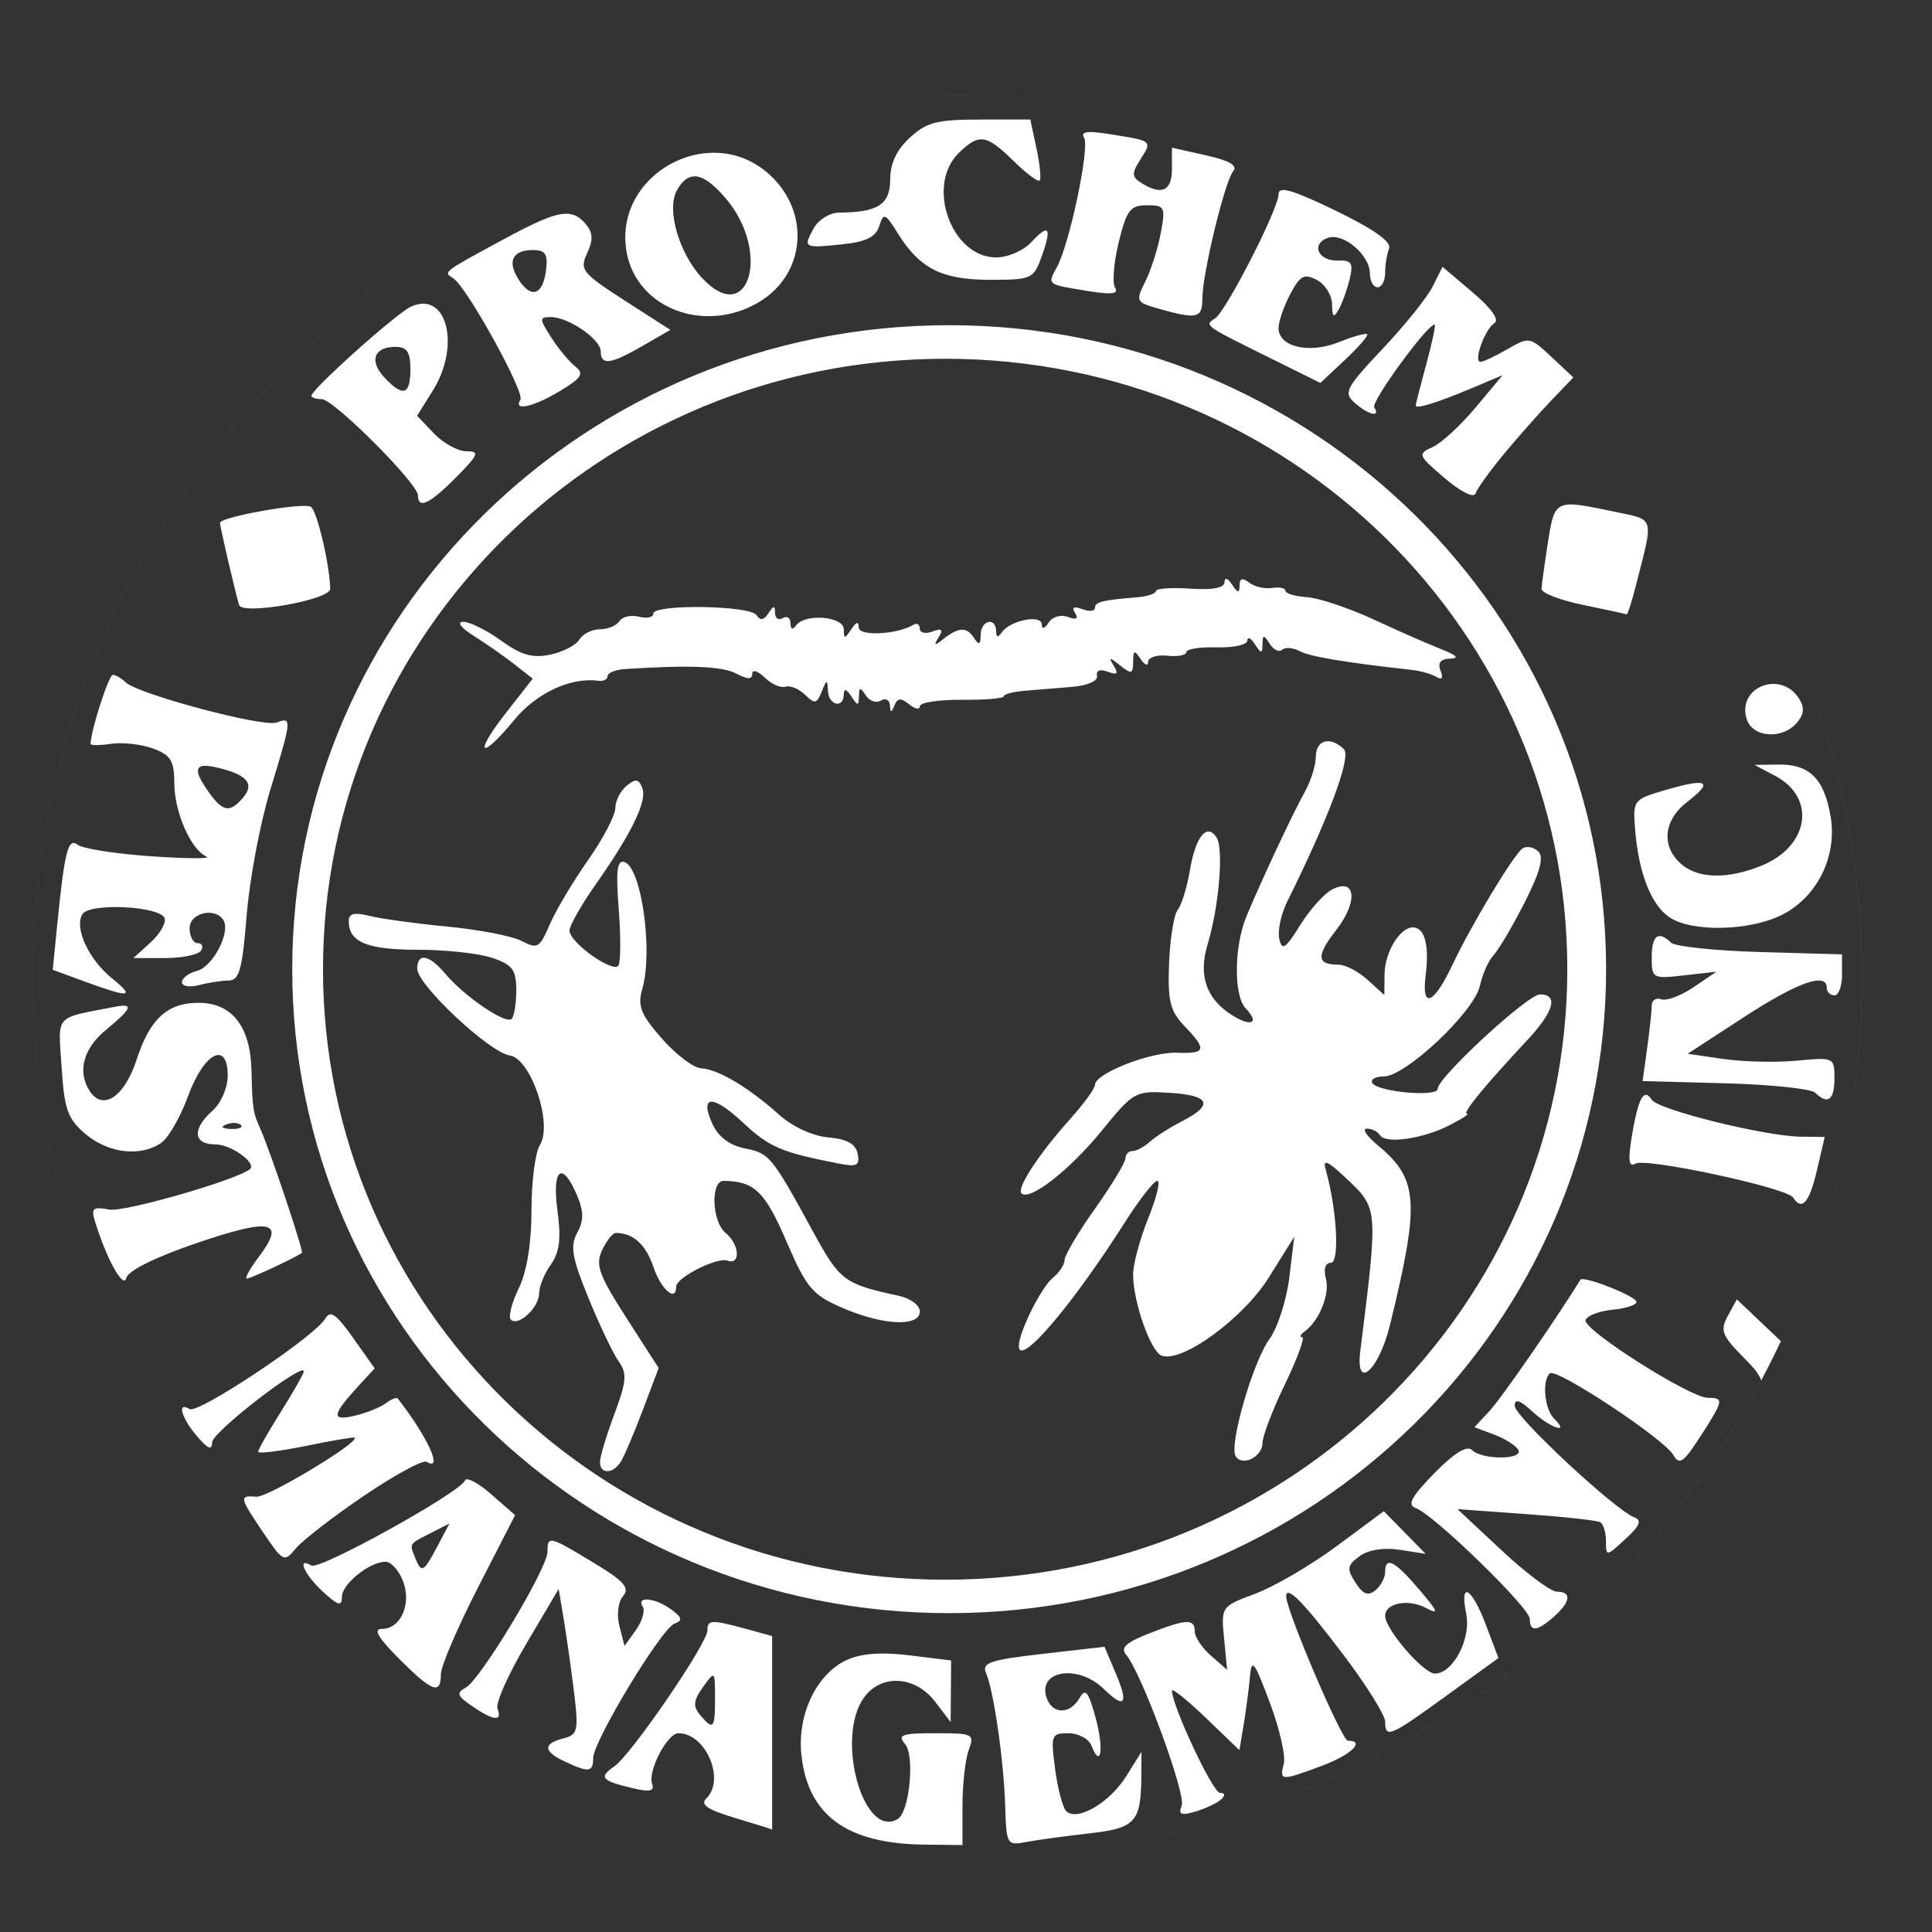 <?xml version="1.0" encoding="UTF-8" standalone="no"?>
<!-- Created with Inkscape (http://www.inkscape.org/) -->

<svg
   xmlns:dc="http://purl.org/dc/elements/1.1/"
   xmlns:cc="http://creativecommons.org/ns#"
   xmlns:rdf="http://www.w3.org/1999/02/22-rdf-syntax-ns#"
   xmlns:svg="http://www.w3.org/2000/svg"
   xmlns="http://www.w3.org/2000/svg"
   xmlns:sodipodi="http://sodipodi.sourceforge.net/DTD/sodipodi-0.dtd"
   xmlns:inkscape="http://www.inkscape.org/namespaces/inkscape"
   id="svg7406"
   version="1.1"
   inkscape:version="0.48.4 r9939"
   width="750"
   height="750"
   sodipodi:docname="logo5-red.svg">
  <rect width="100%" height="100%" fill="#333333" stroke="none"/>
  <defs
     id="defs7410" />
  <sodipodi:namedview
     pagecolor="#ffffff"
     bordercolor="#666666"
     borderopacity="1"
     objecttolerance="10"
     gridtolerance="10"
     guidetolerance="10"
     inkscape:pageopacity="1"
     inkscape:pageshadow="2"
     inkscape:window-width="1600"
     inkscape:window-height="848"
     id="namedview7408"
     showgrid="false"
     inkscape:zoom="0.5"
     inkscape:cx="842.25744"
     inkscape:cy="147.95701"
     inkscape:window-x="0"
     inkscape:window-y="0"
     inkscape:window-maximized="1"
     inkscape:current-layer="svg7406" />
  <path
     id="path3986"
     transform="matrix(4.931,0,0,6.462,-899.468,-1042.231)"
     style="fill:#ffffff;fill-opacity:1;stroke:none"
     d="m 329,220 c 0,29.271 -32.236,53 -72,53 -39.764,0 -72,-23.729 -72,-53 0,-29.271 32.236,-53 72,-53 39.764,0 72,23.729 72,53 z m -71.998,-52.999 c -39.764,0 -72,23.729 -72,53 0,29.271 32.236,53 72,53 27.915,0 52.118,-11.692 64.065,-28.787 -0.197,-0.439 -0.681,-0.833 -1.388,-1.378 -1.718,-1.324 -1.866,-1.63 -1.242,-2.5 l 0.71,-0.991 2.022,1.465 1.445,1.045 c 4.101,-6.662 6.389,-14.062 6.389,-21.853 0,-29.271 -32.236,-53 -72,-53 z m 2.548,1.465 3.974,0 0.488,1.746 c 0.268,0.961 0.377,1.828 0.247,1.925 -0.13,0.097 -1.056,-0.435 -2.06,-1.185 -2.147,-1.604 -2.713,-1.666 -4.316,-0.469 -2.604,1.945 -0.571,6.267 2.947,6.267 0.914,0 2.152,-0.405 2.751,-0.899 1.413,-1.166 1.661,-0.925 0.843,0.827 -0.637,1.365 -0.786,1.417 -4.069,1.417 -3.792,0 -5.536,-0.672 -7.257,-2.785 -1,-1.228 -1.121,-1.263 -1.47,-0.44 -0.28,0.66 -1.047,0.947 -2.909,1.093 -3.047,0.238 -3.095,0.217 -2.25,-0.962 0.368,-0.514 1.266,-0.94 1.996,-0.943 3.063,-0.014 4.025,-0.488 4.025,-1.983 0,-0.965 0.507,-1.79 1.546,-2.519 1.315,-0.923 2.137,-1.088 5.514,-1.088 z m 8.601,0.754 c 0.365,-0.01 0.954,0.041 1.8,0.145 3.223,0.398 3.179,0.368 2.212,1.533 -0.668,0.805 -0.652,1.022 0.108,1.383 1.601,0.761 2.402,0.48 2.402,-0.841 l 0,-1.281 2.687,0.459 c 1.835,0.314 2.514,0.614 2.142,0.948 -0.667,0.6 -2.434,6.173 -2.434,7.674 0,1.167 -0.425,1.242 -3.397,0.6 -1.834,-0.396 -1.875,-0.454 -1.096,-1.639 0.444,-0.675 0.991,-1.983 1.217,-2.906 0.385,-1.576 0.323,-1.678 -1.09,-1.678 -1.309,0 -1.599,0.291 -2.218,2.22 -0.392,1.22 -0.521,2.447 -0.285,2.732 0.314,0.38 -0.27,0.431 -2.193,0.193 -3.176,-0.392 -3.156,-0.377 -2.402,-1.407 0.997,-1.363 2.62,-7.229 2.155,-7.79 -0.179,-0.216 -0.077,-0.33 0.393,-0.343 z m -29.637,1.243 c 1.523,-0.017 3.073,0.364 4.392,1.252 3.339,2.248 2.978,6.024 -0.742,7.718 -4.222,1.922 -9.564,0.415 -10.407,-2.94 -0.843,-3.354 2.863,-5.987 6.756,-6.03 z m -1.464,1.417 c -0.52,0.016 -0.963,0.302 -1.363,0.861 -0.814,1.137 0.179,3.758 1.99,5.242 3.697,3.029 5.469,-1.584 1.844,-4.802 -1.005,-0.892 -1.803,-1.321 -2.472,-1.301 z m 46.363,0.822 c 0.544,-0.015 1.787,0.367 4.158,1.243 3.013,1.114 4.404,1.868 4.196,2.273 -0.171,0.333 -0.311,0.993 -0.311,1.465 0,0.472 -0.266,0.861 -0.596,0.861 -0.33,0 -0.602,-0.373 -0.602,-0.827 0,-1.121 -2.122,-2.483 -3.327,-2.137 -1.346,0.386 -0.73,1.401 0.824,1.359 1.07,-0.029 1.214,0.152 0.906,1.122 -0.201,0.635 -0.587,1.454 -0.862,1.823 -0.389,0.522 -0.506,0.452 -0.52,-0.319 -0.01,-0.545 -0.55,-1.201 -1.198,-1.46 -1,-0.4 -1.317,-0.271 -2.098,0.856 -0.506,0.731 -0.919,1.646 -0.919,2.036 0,1.129 2.416,1.56 4.741,0.846 1.122,-0.345 2.128,-0.56 2.237,-0.479 0.109,0.082 -0.676,0.775 -1.743,1.538 l -1.939,1.388 -4.196,-1.586 c -4.913,-1.852 -4.962,-1.877 -4.107,-2.282 0.861,-0.409 5.007,-6.587 5.007,-7.462 0,-0.162 0.101,-0.25 0.349,-0.256 z m -56.453,1.422 c 0.661,-0.006 1.109,0.213 1.565,0.624 0.571,0.514 0.596,0.95 0.108,1.751 -0.605,0.992 -0.396,1.195 2.954,2.839 l 3.6,1.765 -2.174,0.957 c -2.534,1.117 -3.308,1.196 -3.308,0.339 0,-0.736 -2.537,-2.065 -3.942,-2.065 -0.907,0 -0.902,0.104 0.051,1.233 0.572,0.677 1.425,1.46 1.895,1.741 0.706,0.423 0.5,0.675 -1.192,1.456 -2.111,0.974 -3.728,1.251 -3.137,0.537 0.366,-0.442 -4.226,-6.785 -5.28,-7.292 -0.809,-0.39 -0.881,-0.348 3.873,-2.312 2.598,-1.073 4.022,-1.563 4.988,-1.572 z m -2.573,2.181 c -1.634,0 -2.068,0.674 -1.147,1.775 0.99,1.184 1.922,0.932 2.161,-0.58 0.15,-0.947 -0.062,-1.194 -1.014,-1.194 z m 71.588,1.011 2.37,1.533 c 1.464,0.945 2.127,1.65 1.724,1.842 -0.76,0.364 -1.692,2.331 -1.103,2.331 0.219,0 1.178,-0.344 2.13,-0.764 1.695,-0.748 1.766,-0.739 3.454,0.469 l 1.724,1.233 -1.794,1.431 c -0.987,0.788 -2.668,2.24 -3.733,3.225 -1.065,0.985 -2.041,2.023 -2.168,2.307 -0.135,0.304 -1.136,-0.071 -2.434,-0.914 -2.11,-1.37 -2.153,-1.452 -0.957,-1.862 0.687,-0.235 2.211,-1.302 3.385,-2.374 l 2.136,-1.949 -2.377,0.764 c -2.731,0.881 -4.479,1.296 -4.468,1.059 0.004,-0.09 0.382,-1.222 0.843,-2.515 0.461,-1.293 0.753,-2.35 0.646,-2.35 -0.591,0 -5.028,4.644 -4.754,4.976 0.523,0.631 -0.454,0.459 -1.534,-0.271 -0.904,-0.611 -0.722,-0.887 2.193,-3.245 1.751,-1.417 3.529,-3.105 3.949,-3.753 l 0.767,-1.175 z m -80.246,2.215 c 2.081,0.005 2.707,2.83 0.754,5.223 l -1.236,1.509 1.337,1.069 c 0.737,0.586 1.888,1.064 2.554,1.064 1.06,0 0.955,0.196 -0.824,1.567 -2.083,1.605 -2.998,1.933 -2.998,1.083 0,-0.715 -6.643,-5.784 -7.58,-5.784 -0.444,0 -0.811,-0.089 -0.811,-0.198 0,-0.156 1.137,-1.03 2.554,-2.026 2.019,-1.419 4.607,-3.093 5.273,-3.327 0.354,-0.124 0.679,-0.18 0.976,-0.179 z m 41.406,1.291 c 28.563,0 51.718,17.32 51.718,38.686 0,21.366 -23.155,38.686 -51.718,38.686 -28.563,0 -51.718,-17.32 -51.718,-38.686 0,-21.366 23.155,-38.686 51.718,-38.686 z m -43.58,1.301 c -1.698,0 -2.105,0.828 -0.9,1.823 1.475,1.218 2.066,1.079 2.066,-0.479 0,-1.031 -0.273,-1.344 -1.166,-1.344 z m 92.542,9.468 c 0.703,0.002 1.738,0.168 3.315,0.421 3.346,0.536 3.214,0.184 1.749,4.555 -0.309,0.924 -0.621,1.652 -0.691,1.625 -0.07,-0.028 -1.609,-0.28 -3.423,-0.566 -1.814,-0.286 -3.288,-0.717 -3.277,-0.957 0.012,-0.241 0.234,-1.497 0.501,-2.79 0.351,-1.703 0.483,-2.292 1.825,-2.287 z m -99.697,0.087 c 0.237,0.002 0.405,0.018 0.482,0.053 0.48,0.222 1.478,3.443 1.527,4.928 0.022,0.66 -6.926,1.601 -7.175,0.972 -0.321,-0.813 -1.502,-4.69 -1.502,-4.928 0,-0.32 5.006,-1.039 6.668,-1.025 z m -15.11,10.15 c 0.225,0 0.677,0.198 1.008,0.445 0.949,0.708 10.831,2.72 11.884,2.418 1.23,-0.352 1.212,-0.211 -0.494,4.052 -0.793,1.983 -1.632,5.37 -1.857,7.524 -0.337,3.226 -0.581,3.917 -1.401,3.922 -0.547,0.003 -1.603,0.127 -2.345,0.276 -0.742,0.148 -1.35,0.072 -1.35,-0.174 0,-0.246 0.536,-0.554 1.192,-0.682 1.242,-0.242 2.663,-2.333 2.073,-3.047 -0.667,-0.806 -2.662,-0.439 -2.662,0.488 0,0.493 0.285,0.895 0.634,0.895 0.349,0 0.47,0.203 0.266,0.45 -0.204,0.246 -1.49,0.445 -2.852,0.445 l -2.472,0 1.344,-0.933 c 0.739,-0.514 1.241,-1.17 1.115,-1.456 -0.321,-0.73 -5.896,-0.947 -6.471,-0.251 -0.67,0.809 0.485,2.726 2.326,3.859 1.867,1.149 1.403,1.189 -2.123,0.198 l -2.542,-0.711 0.323,-2.481 c 0.603,-4.648 0.875,-5.484 1.642,-5.029 0.393,0.233 3.009,0.545 5.812,0.692 2.803,0.146 4.748,0.152 4.329,0.015 -1.226,-0.402 -2.535,-2.679 -2.535,-4.41 0,-1.334 -0.274,-1.683 -1.648,-2.075 -0.907,-0.258 -2.389,-0.389 -3.296,-0.29 -0.907,0.099 -1.648,0.104 -1.648,0.01 0,-0.762 1.428,-4.149 1.749,-4.149 z m 130.792,0.542 c 0.721,0.014 1.454,0.282 1.952,0.875 0.452,0.539 0.411,0.943 -0.158,1.456 -1.139,1.025 -3.477,0.902 -3.949,-0.208 -0.535,-1.26 0.779,-2.15 2.155,-2.123 z m 0.355,4.845 c 2.43,-0.023 3.578,0.848 4.088,3.105 0.547,2.417 -1.073,4.896 -3.892,5.948 -2.576,0.961 -7.083,1.018 -8.816,0.111 -1.438,-0.752 -2.426,-2.709 -2.687,-5.324 -0.171,-1.71 -0.124,-1.754 2.491,-2.331 3.24,-0.715 3.717,-0.498 1.61,0.74 -1.853,1.088 -2.061,2.65 -0.494,3.709 1.344,0.908 3.677,0.952 6.37,0.111 3.731,-1.164 4.309,-4.07 1.071,-5.382 l -1.642,-0.667 1.901,-0.019 z m -123.946,0.077 c -0.78,0.032 -0.636,0.524 0.374,1.601 1.102,1.175 1.651,1.237 2.687,0.305 0.917,-0.825 0.319,-1.367 -1.971,-1.789 -0.468,-0.086 -0.83,-0.127 -1.09,-0.116 z m 114.554,10.228 c 0.239,-0.013 0.546,0.116 0.925,0.397 0.313,0.231 3.466,0.484 7.01,0.561 l 6.446,0.14 0,1.233 c 0.001,0.677 -0.266,1.228 -0.596,1.228 -0.33,0 -0.602,-0.199 -0.602,-0.445 0,-0.966 -2.288,-0.349 -6.522,1.755 l -4.43,2.2 2.814,0.314 c 1.547,0.173 4.144,0.219 5.774,0.102 2.927,-0.21 2.966,-0.197 2.966,1.064 0,1.31 -0.522,1.605 -1.527,0.856 -0.313,-0.233 -3.497,-0.487 -7.073,-0.561 l -6.503,-0.135 0.355,-1.963 c 0.197,-1.081 0.361,-2.236 0.361,-2.563 0,-0.327 0.336,-0.502 0.748,-0.387 0.412,0.115 1.559,-0.211 2.548,-0.725 l 1.8,-0.933 -2.548,0.222 c -2.481,0.216 -2.548,0.183 -2.548,-1.083 0,-0.831 0.204,-1.255 0.602,-1.277 z m -114.997,4.009 c 2.614,0 4.07,1.409 4.158,4.028 0.08,2.384 0.112,2.541 0.723,3.583 0.748,1.278 3.399,7.317 3.251,7.408 -0.416,0.256 -4.035,1.547 -4.335,1.547 -0.191,0 0.23,-0.585 0.938,-1.301 2.143,-2.165 1.012,-2.365 -4.836,-0.846 -3.289,0.854 -5.446,1.666 -5.59,2.104 -0.228,0.692 -1.529,-1.085 -2.459,-3.366 -0.335,-0.82 -0.181,-0.92 1.115,-0.735 1.162,0.166 9.875,-1.741 11.054,-2.418 0.618,-0.355 -1.447,-1.499 -2.706,-1.499 -1.742,0 -1.848,-0.922 -0.228,-2.017 0.677,-0.458 1.204,-1.375 1.204,-2.113 0,-2.123 -1.868,-1.391 -3.118,1.223 -0.588,1.23 -1.524,2.487 -2.085,2.795 -1.596,0.875 -4.166,0.661 -5.97,-0.498 -1.42,-0.912 -1.685,-1.468 -1.901,-4.009 -0.277,-3.255 -0.661,-2.929 4.227,-3.651 1.484,-0.219 1.313,0.102 -0.748,1.398 -1.781,1.119 -2.258,2.503 -1.268,3.67 1.033,1.217 2.742,0.344 3.689,-1.886 1.039,-2.448 2.424,-3.419 4.887,-3.419 z m 113.907,5.532 c 0.152,-0.02 0.311,0.079 0.482,0.285 0.505,0.61 8.923,2.201 11.763,2.224 l 1.863,0.019 -0.615,2.012 c -0.594,1.939 -1.186,2.452 -1.87,1.625 -0.484,-0.585 -11.608,-2.409 -12.416,-2.036 -0.515,0.238 -0.595,-0.187 -0.292,-1.605 0.357,-1.666 0.696,-2.474 1.084,-2.524 z m -111.232,1.688 c -0.165,0.008 -0.338,0.038 -0.501,0.087 -0.478,0.143 -0.337,0.249 0.361,0.271 0.632,0.019 0.985,-0.088 0.786,-0.237 -0.125,-0.093 -0.372,-0.135 -0.646,-0.121 z m 106.27,9.381 c 0.811,-0.005 4.253,1.06 4.253,1.369 0,0.181 -0.855,0.392 -1.901,0.469 -1.046,0.077 -1.996,0.357 -2.111,0.619 -0.247,0.563 8.225,4.671 9.634,4.671 1.281,0 1.246,0.147 -0.596,2.326 -1.328,1.571 -1.655,1.741 -2.13,1.107 -0.729,-0.973 -9.239,-5.265 -9.723,-4.903 -0.627,0.468 -0.411,2.16 0.349,2.727 1.294,0.967 -0.306,0.559 -1.73,-0.44 -0.987,-0.693 -1.386,-0.787 -1.382,-0.334 0.006,0.647 7.902,6.262 9.418,6.698 0.617,0.177 0.437,0.505 -0.704,1.306 -1.503,1.055 -1.527,1.057 -1.527,0.126 0,-0.521 -0.203,-1.033 -0.45,-1.141 -0.247,-0.108 -2.876,-0.327 -5.844,-0.488 l -5.394,-0.295 3.473,2.476 c 1.911,1.363 3.869,2.481 4.348,2.481 1.186,0 1.092,0.607 -0.228,1.499 -1.327,0.897 -1.901,0.938 -1.901,0.14 0,-0.668 -7.58,-6.289 -8.987,-6.664 -0.685,-0.182 -0.341,-0.677 1.464,-2.084 1.577,-1.229 2.574,-1.695 2.973,-1.398 0.819,0.611 4.14,0.585 3.632,-0.029 -0.216,-0.261 -1.08,-0.671 -1.92,-0.909 l -1.527,-0.435 1.211,-0.991 c 0.908,-0.745 5.088,-5.35 7.143,-7.868 0.021,-0.026 0.075,-0.033 0.158,-0.034 z m -98.563,2.118 c 0.355,-0.005 0.858,0.417 1.781,1.412 l 1.699,1.828 -1.204,0.996 c -2.176,1.806 -2.253,2.187 -0.38,1.852 0.934,-0.167 2.045,-0.507 2.466,-0.754 0.42,-0.247 0.839,-0.372 0.938,-0.276 2.348,2.297 3.616,4.418 2.269,3.796 -0.287,-0.133 -2.511,0.786 -4.944,2.046 -2.433,1.259 -4.846,2.683 -5.362,3.163 -0.907,0.843 -0.991,0.809 -2.548,-0.948 -1.907,-2.153 -1.933,-2.245 -0.532,-2.166 0.886,0.05 8.099,-3.262 7.72,-3.545 -0.063,-0.047 -1.802,0.177 -3.86,0.498 -2.058,0.321 -3.739,0.475 -3.739,0.348 0,-0.127 0.811,-1.212 1.8,-2.413 0.989,-1.201 1.794,-2.285 1.794,-2.413 0,-0.599 -7.195,3.641 -7.213,4.251 -0.015,0.512 -0.33,0.415 -1.198,-0.363 -1.247,-1.118 -1.594,-2.095 -0.577,-1.625 0.674,0.311 9.882,-4.374 10.673,-5.431 0.125,-0.166 0.257,-0.254 0.418,-0.256 z m 10.73,9.908 c 0.321,-0.013 1.09,0.339 1.927,0.899 l 1.876,1.252 -2.922,4.347 c -1.607,2.392 -2.922,4.736 -2.922,5.208 0,1.259 -0.683,1.066 -3.296,-0.933 -1.662,-1.272 -2.053,-1.789 -1.344,-1.789 1.49,0 2.354,-1.507 1.654,-2.882 -0.322,-0.632 -0.933,-1.151 -1.363,-1.151 -1.271,0 -3.448,1.341 -3.448,2.123 0,0.58 -0.296,0.513 -1.496,-0.329 -1.465,-1.028 -2.09,-2.116 -0.9,-1.567 0.642,0.296 11.746,-4.4 12.087,-5.111 0.021,-0.044 0.072,-0.065 0.146,-0.068 z m 72.196,1.915 1.642,1.277 1.642,1.281 -2.041,-0.242 c -1.266,-0.148 -2.461,-9.3e-4 -3.156,0.387 -0.973,0.542 -1.021,0.75 -0.33,1.576 0.594,0.71 0.995,0.832 1.572,0.474 0.426,-0.264 0.773,-0.758 0.773,-1.098 0,-0.975 0.76,-0.674 2.694,1.059 1.492,1.337 1.576,1.52 0.494,1.088 -1.393,-0.557 -3.188,-0.283 -3.188,0.488 0,0.799 3.014,3.462 3.917,3.462 1.428,0 2.865,-2.09 2.466,-3.583 -0.539,-2.015 0.424,-1.61 1.546,0.653 l 0.989,1.997 -4.082,2.258 c -4.465,2.473 -4.836,2.589 -4.836,1.562 0,-0.383 -1.466,-2.175 -3.258,-3.985 -3.135,-3.166 -4.532,-4.26 -4.532,-3.54 0,0.853 4.377,8.671 4.855,8.671 1.415,0 0.271,0.848 -2.028,1.504 -3.233,0.922 -3.379,0.919 -3.017,-0.116 0.164,-0.468 -0.337,-2.131 -1.109,-3.695 -1.23,-2.494 -1.42,-2.677 -1.559,-1.499 -0.087,0.739 -0.311,2.023 -0.494,2.858 l -0.33,1.518 -2.656,-1.949 c -1.46,-1.07 -2.656,-1.801 -2.656,-1.63 0,0.909 3.218,6.141 3.777,6.141 0.41,0 0.445,0.148 0.089,0.397 -0.313,0.219 -1.217,0.546 -2.009,0.725 -1.147,0.26 -1.371,0.184 -1.09,-0.363 0.35,-0.681 -3.166,-7.967 -4.367,-9.048 -0.472,-0.424 -0.029,-0.74 1.8,-1.286 2.95,-0.882 3.594,-0.902 3.594,-0.121 0,0.331 0.574,0.986 1.274,1.456 l 1.274,0.851 -0.241,-1.905 c -0.238,-1.895 -0.223,-1.904 2.478,-2.674 1.493,-0.426 4.375,-1.714 6.408,-2.863 l 3.695,-2.089 z m -73.565,0.74 -1.382,0.537 c -1.836,0.714 -1.767,0.638 -1.337,1.475 0.515,1.002 0.673,0.944 1.768,-0.638 l 0.951,-1.373 z m 8.068,1.03 c 0.411,0.011 1.308,0.416 3.264,1.315 2.428,1.116 2.89,1.516 2.339,2.012 -0.394,0.355 -0.515,1.126 -0.285,1.809 l 0.399,1.19 0.9,-0.962 c 0.496,-0.528 0.736,-1.161 0.532,-1.407 -0.537,-0.649 1.014,-0.524 2.263,0.184 0.846,0.48 0.899,0.653 0.241,0.841 -1.036,0.297 -6.401,7.07 -6.401,8.081 0,0.849 -0.356,0.881 -2.25,0.198 -1.683,-0.606 -1.717,-1.068 -0.101,-1.383 1.148,-0.224 1.217,-0.454 0.83,-2.853 -0.231,-1.434 -0.599,-3.399 -0.811,-4.367 l -0.387,-1.76 -2.554,3.303 c -1.407,1.815 -2.428,3.566 -2.263,3.888 0.406,0.791 -0.301,0.737 -1.996,-0.15 -1.184,-0.619 -1.264,-0.795 -0.494,-1.117 1.163,-0.486 6.427,-7.159 6.427,-8.148 0,-0.4 0.018,-0.638 0.273,-0.667 0.023,-0.003 0.049,-0.006 0.076,-0.005 z m 12.733,4.889 c 0.412,-0.013 1.16,0.121 2.51,0.401 l 2.098,0.44 0,5.827 0,5.798 c 0,-0.017 -1.319,-0.332 -2.928,-0.701 -2.178,-0.499 -2.755,-0.798 -2.25,-1.175 1.514,-1.131 -0.048,-3.912 -2.199,-3.912 -0.881,0 -2.435,2.282 -2.073,3.042 0.204,0.429 -0.169,0.502 -1.432,0.276 -2.561,-0.458 -2.807,-0.664 -1.553,-1.32 1.332,-0.697 7.339,-7.389 7.339,-8.177 0,-0.322 0.076,-0.485 0.488,-0.498 z m 30.771,1.485 0.862,1.547 c 1.059,1.892 0.752,2.23 -0.9,0.996 -2.074,-1.549 -5.358,-1.113 -4.481,0.595 0.481,0.936 1.828,0.908 2.548,-0.053 0.468,-0.625 0.699,-0.412 1.268,1.165 0.677,1.877 0.427,3.151 -0.33,1.678 -0.208,-0.405 -1.024,-0.735 -1.806,-0.735 -1.35,0 -1.399,0.111 -1.052,2.128 0.201,1.17 0.59,2.311 0.868,2.539 0.818,0.669 3.424,-0.479 4.734,-2.084 l 1.198,-1.46 -0.006,1.339 c -0.013,2.878 -0.436,3.243 -4.094,3.554 -1.866,0.159 -4.1,0.392 -4.963,0.517 -1.525,0.222 -1.571,0.165 -1.661,-2.142 -0.105,-2.716 -0.907,-6.96 -1.515,-8.018 -0.349,-0.607 0.342,-0.783 4.462,-1.141 l 4.868,-0.426 z m -17.607,0.406 c 0.664,-0.006 1.409,0.028 2.25,0.106 l 3.283,0.309 -0.019,1.847 -0.019,1.852 -1.23,-1.228 c -1.558,-1.56 -4.249,-1.674 -5.596,-0.237 -2.276,2.427 -0.039,8.537 2.668,7.287 0.917,-0.423 1.349,-3.797 0.577,-4.492 -0.625,-0.562 -0.282,-0.658 2.383,-0.658 2.972,0 3.092,0.043 2.624,1.006 -0.27,0.554 -0.494,2.068 -0.494,3.361 l 0,2.35 -2.992,-0.024 c -6.125,-0.052 -9.194,-1.767 -9.691,-5.411 -0.329,-2.411 1.193,-4.837 3.562,-5.677 0.712,-0.252 1.588,-0.381 2.694,-0.392 z m -13.227,1.335 c -0.132,-6.2e-4 -0.368,0.247 -0.78,0.687 -0.754,0.804 -0.796,1.151 -0.222,1.668 1.051,0.946 1.173,0.835 1.173,-1.016 0,-0.928 -8.2e-4,-1.339 -0.171,-1.34 z m 18.29,-79.119 c -27.051,0 -48.98,16.42 -48.98,36.674 0,20.255 21.929,36.674 48.98,36.674 27.051,0 48.98,-16.42 48.98,-36.674 0,-20.255 -21.929,-36.674 -48.98,-36.674 z m 22.126,13.221 c 0.105,0.004 0.265,0.117 0.456,0.339 0.456,0.528 0.589,0.541 0.596,0.058 0.006,-0.43 0.23,-0.481 0.754,-0.169 0.412,0.245 1.223,0.389 1.8,0.319 0.577,-0.07 1.052,0.006 1.052,0.169 6.1e-4,0.163 0.771,0.338 1.711,0.387 0.941,0.049 3.298,0.652 5.242,1.34 1.944,0.688 4.347,1.493 5.337,1.789 1.199,0.359 1.427,0.544 0.684,0.561 -0.754,0.017 -1.002,0.25 -0.761,0.721 0.231,0.45 0.12,0.582 -0.323,0.377 -0.377,-0.174 -1.255,-0.362 -1.946,-0.421 -5.281,-0.448 -7.984,-0.794 -8.816,-1.127 -0.534,-0.213 -1.156,-0.251 -1.382,-0.082 -0.226,0.169 -0.663,0.014 -0.97,-0.348 -0.488,-0.576 -0.561,-0.578 -0.577,0.01 -0.016,0.597 -0.086,0.597 -0.602,0 -0.32,-0.369 -0.585,-0.465 -0.589,-0.213 -0.005,0.252 -1.09,0.435 -2.408,0.406 -1.319,-0.029 -2.396,0.1 -2.396,0.285 0,0.185 -0.678,0.285 -1.502,0.218 -0.824,-0.068 -1.504,0.098 -1.508,0.372 -0.005,0.274 -0.27,0.195 -0.589,-0.174 -0.489,-0.565 -0.582,-0.536 -0.589,0.169 -0.008,0.731 -0.136,0.758 -1.02,0.222 -0.866,-0.525 -0.939,-0.519 -0.501,0.024 0.384,0.476 0.26,0.561 -0.482,0.348 -0.602,-0.173 -0.93,-0.076 -0.843,0.247 0.083,0.309 -0.735,0.586 -1.958,0.662 -1.154,0.073 -2.839,0.179 -3.746,0.237 -0.907,0.058 -1.648,0.207 -1.648,0.334 0,0.126 -1.489,0.22 -3.302,0.208 -1.814,-0.012 -3.296,0.163 -3.296,0.387 0,0.224 -0.374,0.171 -0.837,-0.116 -0.646,-0.4 -0.915,-0.386 -1.154,0.058 -0.251,0.468 -0.323,0.469 -0.361,-0.005 -0.026,-0.322 -0.343,-0.45 -0.71,-0.28 -0.367,0.169 -0.904,0.03 -1.192,-0.309 -0.433,-0.511 -0.524,-0.503 -0.539,0.053 -0.016,0.597 -0.086,0.597 -0.602,0 -0.387,-0.448 -0.583,-0.484 -0.589,-0.111 -0.014,0.871 -1.201,0.66 -1.249,-0.222 -0.038,-0.703 -0.092,-0.699 -0.488,0.053 -0.386,0.733 -0.55,0.757 -1.312,0.189 -0.479,-0.358 -1.176,-0.576 -1.546,-0.484 -0.371,0.092 -1.109,-0.158 -1.642,-0.556 -0.533,-0.398 -0.97,-0.5 -0.97,-0.227 0,0.359 -0.351,0.357 -1.268,-0.01 -1.101,-0.44 -3.746,-0.521 -8.772,-0.266 -0.742,0.038 -1.35,0.23 -1.35,0.426 0,0.196 -0.336,0.319 -0.748,0.276 -2.14,-0.227 -4.864,0.741 -6.585,2.341 -2.657,2.469 -3.28,2.147 -0.71,-0.368 l 2.149,-2.099 -1.401,-0.841 c -0.769,-0.463 -2.205,-1.231 -3.194,-1.707 -1.055,-0.508 -1.416,-0.865 -0.868,-0.866 0.513,-9.3e-4 1.855,0.509 2.985,1.132 1.583,0.872 2.473,1.061 3.866,0.837 0.995,-0.16 2.024,-0.565 2.288,-0.904 0.264,-0.339 0.993,-0.619 1.616,-0.619 0.624,0 1.312,-0.221 1.534,-0.488 0.222,-0.268 0.912,-0.388 1.534,-0.266 0.622,0.122 1.135,0.04 1.135,-0.184 0,-0.588 7.641,-0.501 8.132,0.092 0.286,0.345 0.566,0.312 0.925,-0.111 0.411,-0.484 0.519,-0.491 0.526,-0.024 0.005,0.322 0.279,0.462 0.608,0.309 0.33,-0.152 0.604,-0.013 0.608,0.309 0.006,0.372 0.171,0.419 0.45,0.126 0.697,-0.732 3.735,-0.541 3.746,0.237 0.008,0.597 0.073,0.597 0.589,0 0.396,-0.458 0.583,-0.492 0.589,-0.106 0.009,0.541 3.025,0.426 4.304,-0.164 0.275,-0.127 0.501,-0.021 0.501,0.232 0,0.253 0.453,0.331 1.001,0.174 0.748,-0.214 0.867,-0.129 0.482,0.348 -0.41,0.508 -0.336,0.533 0.355,0.116 1.229,-0.742 1.852,-0.762 2.434,-0.077 0.389,0.458 0.513,0.412 0.52,-0.189 0.01,-0.88 1.203,-1.098 1.217,-0.222 0.006,0.382 0.149,0.405 0.45,0.072 0.65,-0.719 3.133,-1.097 3.144,-0.479 0.006,0.314 0.218,0.272 0.539,-0.106 0.3,-0.354 0.96,-0.499 1.521,-0.339 0.66,0.189 0.85,0.109 0.564,-0.237 -0.287,-0.346 -0.102,-0.423 0.564,-0.232 0.549,0.157 1.001,0.125 1.001,-0.072 0,-0.362 0.546,-0.467 3.296,-0.638 0.824,-0.051 1.502,-0.221 1.502,-0.377 0,-0.156 1.21,-0.222 2.694,-0.145 1.773,0.091 2.7,-0.04 2.706,-0.387 0.002,-0.135 0.051,-0.201 0.133,-0.198 z m 7.923,9.759 c 0.395,-0.025 0.879,0.127 1.344,0.474 0.606,0.453 -1.189,4.13 -4.462,9.154 -0.488,0.748 -0.77,1.756 -0.627,2.239 0.217,0.737 0.479,0.607 1.635,-0.812 0.757,-0.93 1.889,-1.897 2.516,-2.147 1.884,-0.753 2.076,0.725 0.317,2.447 -1.58,1.547 -1.529,2.065 0.196,2.065 0.542,0 1.573,0.412 2.294,0.914 l 1.312,0.909 0.019,-1.248 c 0.02,-1.326 1.201,-2.814 2.231,-2.814 0.931,0 1.305,1.074 1.001,2.901 -0.335,2.017 0.623,1.74 2.079,-0.604 1.548,-2.493 4.906,-6.744 5.571,-7.051 0.327,-0.151 0.88,-0.063 1.23,0.198 0.447,0.334 0.125,1.246 -1.096,3.076 -0.954,1.429 -2.054,2.848 -2.44,3.153 -0.386,0.305 -0.869,1.138 -1.077,1.847 -0.461,1.566 -5.844,5.435 -7.561,5.435 -0.673,0 -1.076,0.181 -0.894,0.401 0.44,0.532 5.134,0.85 5.134,0.348 0,-0.687 7.081,-5.677 8.056,-5.677 1.478,0 1.106,1.024 -1.008,2.752 -3.368,2.753 -5.151,4.412 -4.741,4.415 0.218,0.002 -0.404,0.313 -1.375,0.692 -2.108,0.821 -5.026,1.139 -5.476,0.595 -0.178,-0.215 -0.64,-0.393 -1.033,-0.392 -0.393,0.001 -0.001,0.458 0.875,1.011 3.193,2.016 3.318,3.391 0.957,10.764 -0.881,2.751 -2.741,4.019 -2.345,1.601 1.4,-8.548 1.401,-8.57 -0.963,-10.286 -1.604,-1.164 -2.02,-1.314 -1.762,-0.629 0.878,2.332 1.119,5.6 0.412,5.6 -0.444,0 -0.596,0.369 -0.393,0.948 0.328,0.936 -0.53,2.549 -1.692,3.187 -0.33,0.181 -0.411,0.33 -0.177,0.334 0.233,0.004 -0.369,1.266 -1.344,2.805 -0.975,1.539 -1.774,3.13 -1.775,3.535 -6.1e-4,0.844 -1.587,1.453 -2.117,0.812 -0.542,-0.655 1.352,-5.664 2.662,-7.041 0.64,-0.673 1.341,-2.33 1.559,-3.685 l 0.393,-2.461 -1.996,2.437 c -2.034,2.48 -6.852,5.163 -8.449,4.705 -0.869,-0.249 -2.244,-3.241 -2.244,-4.884 0,-0.61 0.537,-2.125 1.192,-3.366 0.655,-1.24 0.977,-2.253 0.716,-2.253 -0.26,0 -1.405,1.117 -2.542,2.481 -4.228,5.074 -8.36,8.754 -8.36,7.447 0,-0.832 1.752,-3.522 2.662,-4.086 0.514,-0.318 0.938,-0.806 0.938,-1.083 4e-4,-0.278 1.077,-1.667 2.396,-3.085 1.319,-1.419 2.396,-2.779 2.396,-3.022 0,-0.244 0.252,-0.44 0.558,-0.44 0.306,0 0.922,-0.253 1.369,-0.561 0.447,-0.308 1.591,-0.864 2.535,-1.233 2.519,-0.985 2.196,-1.55 -0.963,-1.702 -2.738,-0.132 -2.845,-0.084 -5.394,2.302 -2.503,2.344 -5.65,4.214 -6.287,3.738 -0.406,-0.303 1.361,-2.367 3.809,-4.449 1.087,-0.924 1.977,-1.857 1.977,-2.075 0,-0.676 4.362,-1.983 6.427,-1.925 2.322,0.065 2.413,-0.173 0.615,-1.605 -1.133,-0.902 -1.326,-1.506 -1.211,-3.777 0.075,-1.487 0.385,-2.933 0.685,-3.211 0.299,-0.278 0.733,-1.358 0.963,-2.403 0.443,-2.008 1.343,-2.837 2.098,-1.925 0.565,0.683 0.179,4.168 -0.71,6.403 -0.757,1.902 -0.096,3.319 2.015,4.304 1.466,0.684 2.069,0.407 0.982,-0.45 -0.958,-0.755 -0.922,-3.729 0.063,-5.537 1.188,-2.179 3.643,-6.176 4.582,-7.457 0.48,-0.654 0.875,-1.612 0.875,-2.128 0,-0.568 0.361,-0.891 0.868,-0.924 z m -54.418,2.365 c 0.225,-0.013 0.367,0.131 0.526,0.44 0.4,0.778 -0.819,2.701 -3.72,5.851 -1.103,1.198 -2.009,2.417 -2.009,2.713 0,0.718 3.444,2.594 3.854,2.099 0.177,-0.214 0.188,-1.741 0.019,-3.395 -0.235,-2.3 -0.129,-2.964 0.45,-2.819 1.342,0.334 2.266,5.34 1.407,7.621 -0.387,1.027 -0.129,1.533 1.546,2.989 1.108,0.963 2.498,1.764 3.087,1.784 1.32,0.047 3.744,1.147 6.123,2.776 1.072,0.734 2.644,1.288 3.892,1.373 1.482,0.101 2.156,0.391 2.307,0.986 0.179,0.707 -0.054,0.799 -1.489,0.585 -4.536,-0.675 -5.461,-0.977 -7.542,-2.461 -2.421,-1.726 -3.467,-1.662 -2.364,0.145 0.438,0.718 1.357,1.234 2.516,1.407 1.937,0.289 2.106,0.446 5.381,5.02 2.104,2.938 2.432,3.125 6.744,3.835 0.907,0.149 1.648,0.569 1.648,0.933 0,0.946 -2.89,0.85 -6.091,-0.208 -2.384,-0.788 -2.825,-1.19 -4.418,-4.009 -1.685,-2.983 -2.523,-3.602 -4.925,-3.622 -1.059,-0.009 -0.946,2.452 0.146,3.129 1.087,0.674 1.204,1.947 0.152,1.663 -0.836,-0.225 -4.05,1.018 -4.05,1.567 0,0.953 -1.186,0.171 -1.781,-1.175 -0.601,-1.36 -1.602,-2.055 -2.966,-2.055 -0.25,0 -0.736,0.469 -1.084,1.04 -0.539,0.884 -0.255,1.486 1.914,4.057 l 2.542,3.018 -1.261,2.548 c -0.693,1.402 -1.476,2.802 -1.743,3.109 -0.628,0.725 -1.616,0.718 -1.616,-0.01 0,-0.311 0.511,-1.609 1.135,-2.882 0.958,-1.957 1.013,-2.442 0.342,-3.158 -0.437,-0.466 -1.506,-2.176 -2.377,-3.801 -1.303,-2.431 -1.466,-3.129 -0.894,-3.927 0.53,-0.74 0.526,-1.279 -0.025,-2.273 -1.16,-2.091 -1.977,-1.583 -1.527,0.948 0.298,1.68 0.162,2.501 -0.526,3.235 -0.507,0.541 -0.919,1.314 -0.919,1.722 0,0.853 -1.64,2.018 -2.225,1.581 -0.216,-0.161 0.061,-1.004 0.615,-1.871 0.645,-1.01 1.008,-2.699 1.008,-4.7 0,-1.719 0.297,-3.479 0.659,-3.912 1.043,-1.247 -0.698,-5.201 -2.37,-5.387 -1.594,-0.177 -7.282,-4.242 -7.282,-5.203 0,-0.996 0.932,-0.865 2.225,0.309 1.486,1.35 4.746,3.04 5.204,2.698 0.202,-0.151 0.368,-0.925 0.368,-1.722 0,-1.222 -0.296,-1.529 -1.889,-1.944 -1.038,-0.27 -3.682,-0.488 -5.875,-0.488 -3.974,0 -5.425,-0.46 -5.425,-1.712 0,-0.469 0.428,-0.551 1.648,-0.319 0.907,0.172 3.675,0.463 6.148,0.643 2.473,0.18 5.097,0.568 5.831,0.866 1.22,0.494 1.409,0.408 2.187,-0.982 0.468,-0.836 1.822,-2.573 3.011,-3.864 1.188,-1.29 2.161,-2.704 2.161,-3.138 0,-0.435 0.397,-1.04 0.887,-1.344 0.315,-0.195 0.541,-0.299 0.716,-0.309 z" />
</svg>

